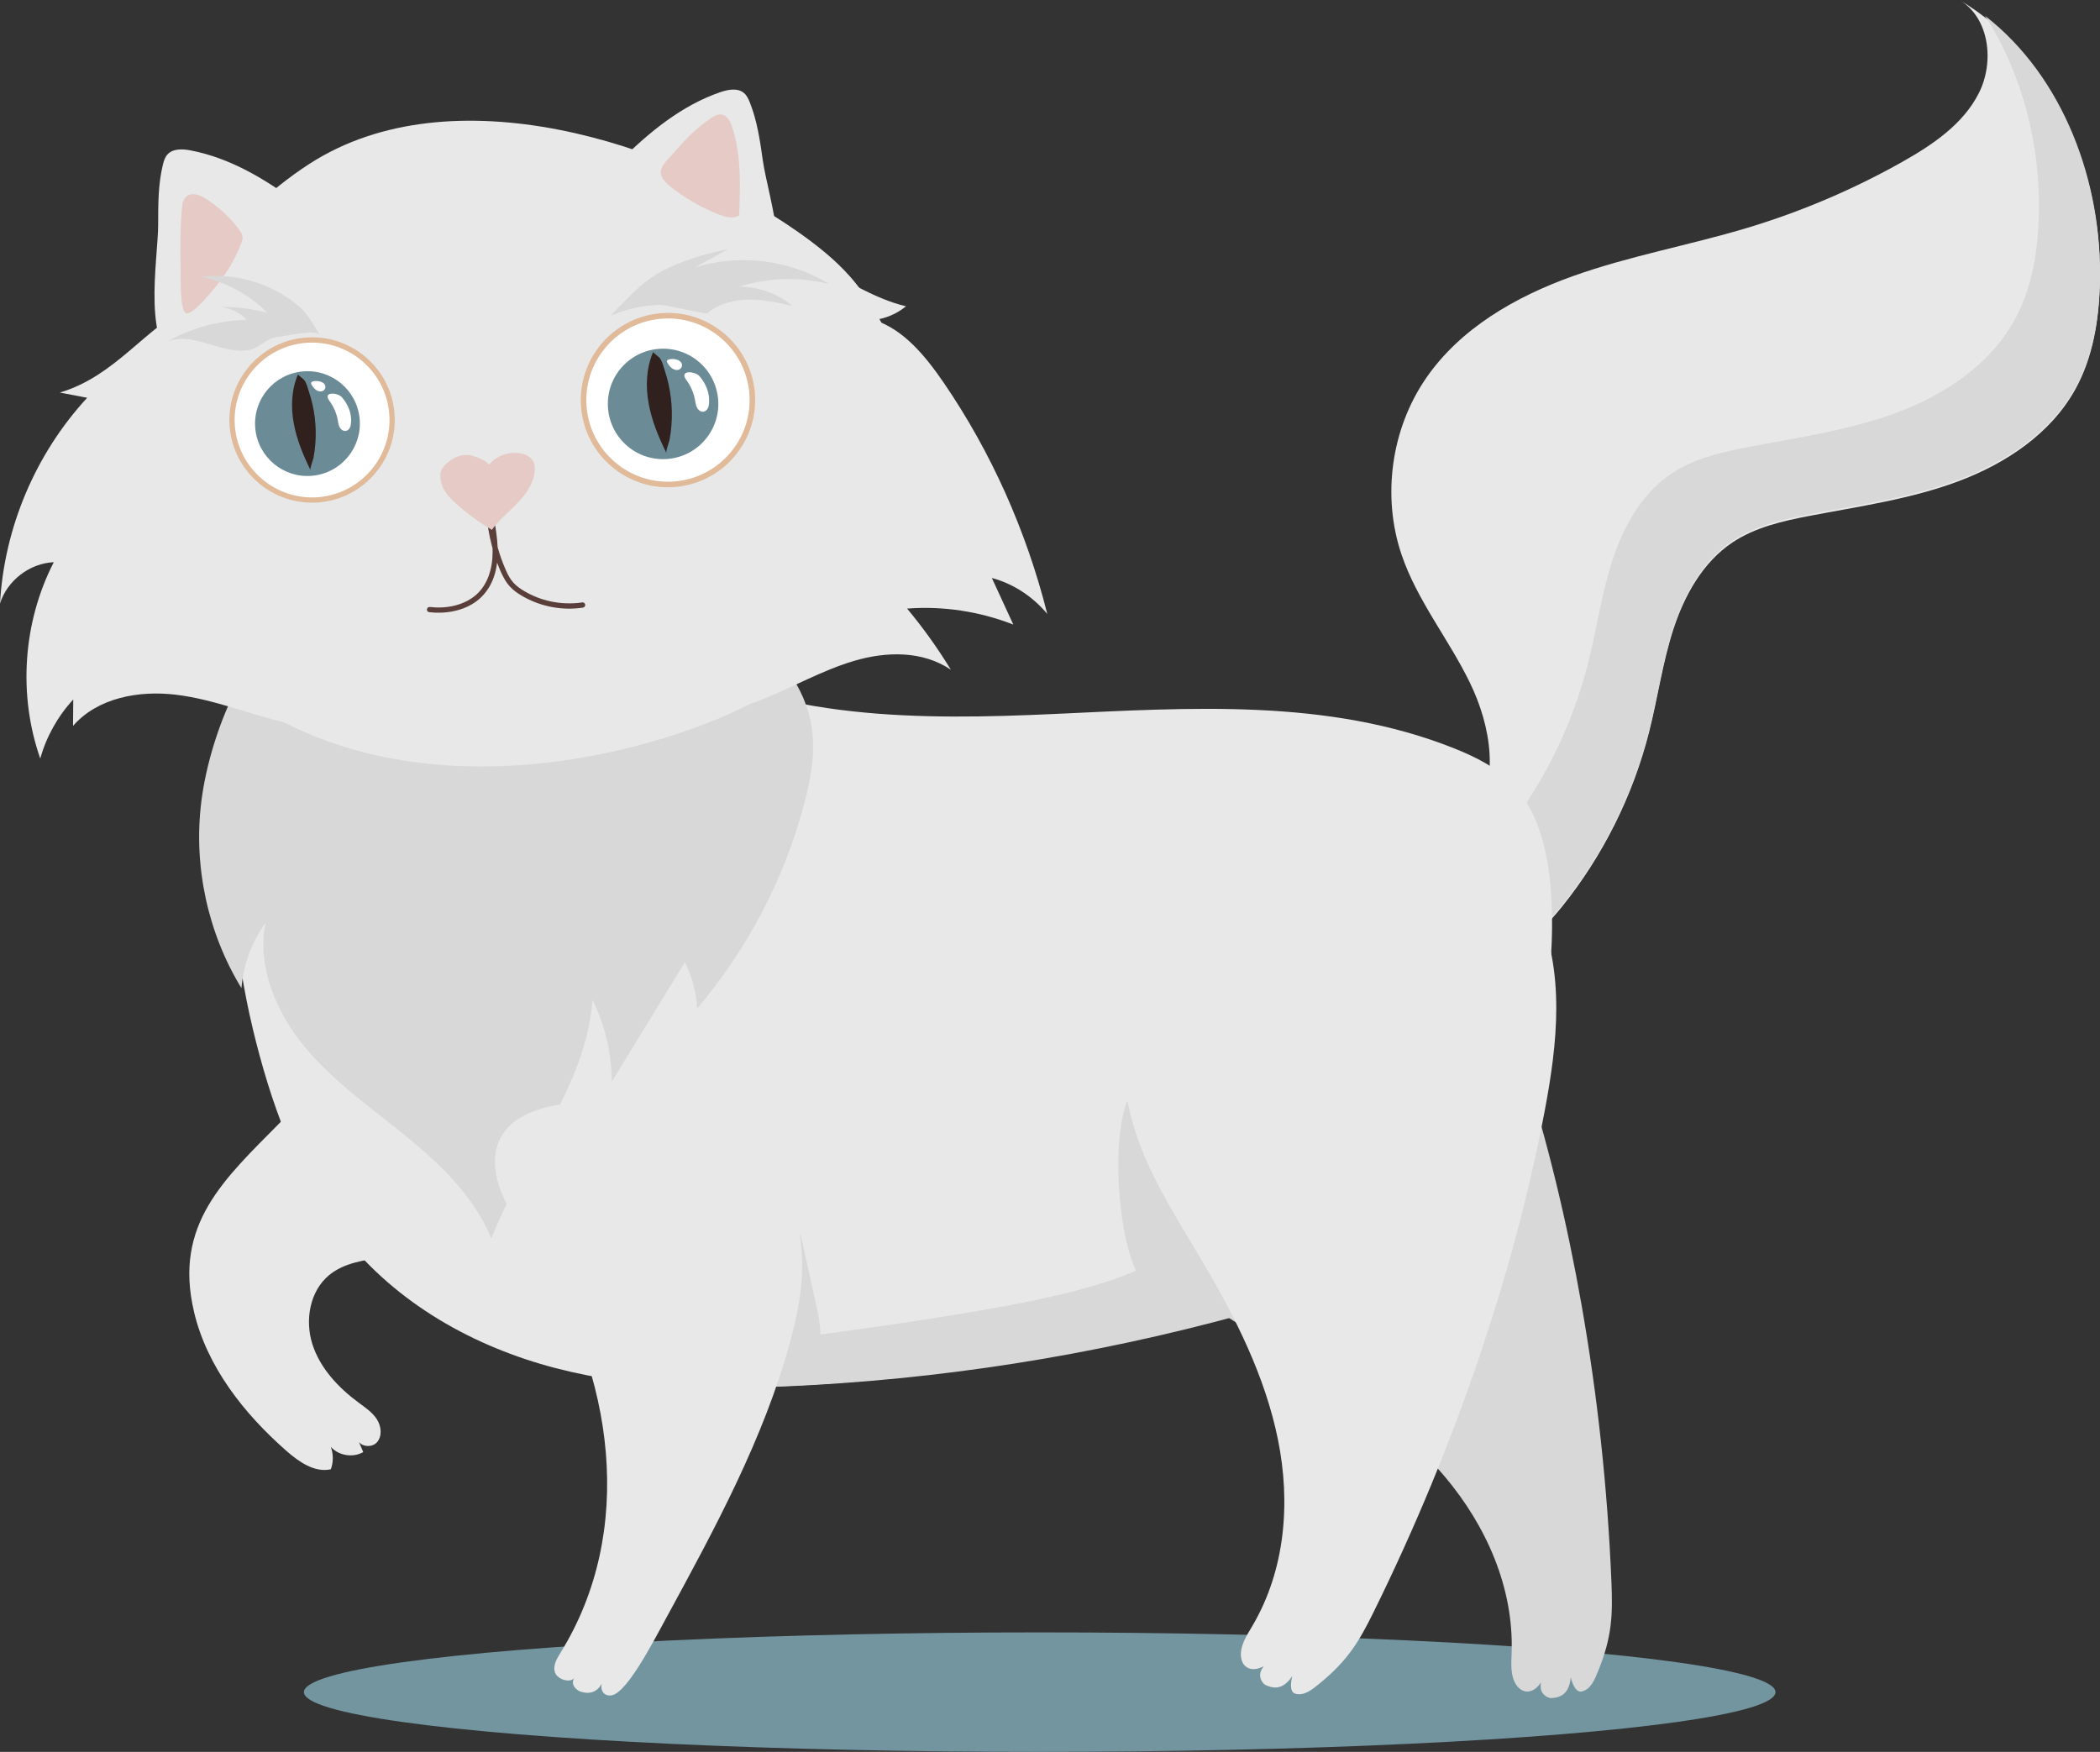 <?xml version="1.0" encoding="UTF-8"?>
<svg id="Layer_2" data-name="Layer 2" xmlns="http://www.w3.org/2000/svg" viewBox="0 0 886.66 739.78">
  <rect x="0" y="0" width="886.66" height="739.78" fill="#333333" stroke="none"/>
  <defs>
    <style>
      .cls-1 {
        fill: #30211f;
      }

      .cls-2 {
        fill: #fff;
      }

      .cls-3 {
        fill: #d8d8d8;
      }

      .cls-4 {
        fill: #e0ba99;
      }

      .cls-5 {
        fill: #6b8c96;
      }

      .cls-6 {
        fill: #e5cac6;
      }

      .cls-7 {
        fill: #e9f1f4;
      }

      .cls-8 {
        fill: #e8e8e8;
      }

      .cls-9 {
        fill: #593e39;
      }

      .cls-10 {
        fill: #7295a0;
      }
    </style>
  </defs>
  <ellipse class="cls-10" cx="438.98" cy="714.55" rx="310.66" ry="25.23"/>
  <g>
    <path class="cls-8" d="M621.36,346.84c12.15-16.54,8.24-40.05-.72-58.51-8.96-18.46-22.35-34.78-28.91-54.22-8.29-24.57-4.35-52.94,10.31-74.32,14.47-21.11,37.88-34.54,61.98-43.16,24.1-8.62,49.48-13.1,73.98-20.49,22.67-6.84,44.59-16.19,65.22-27.81,12.82-7.22,25.71-15.93,32.32-29.08,6.61-13.15,4.45-31.74-8.21-39.24,40.32,23.85,60.56,73.32,59.27,120.15-.42,15.29-2.95,30.87-10.36,44.25-10.4,18.77-29.47,31.41-49.57,38.9-20.1,7.49-41.54,10.49-62.61,14.53-11.38,2.18-23,4.81-32.62,11.25-12.45,8.34-20.18,22.22-24.84,36.46-4.65,14.24-6.66,29.2-10.35,43.72-6.8,26.75-19.4,52.01-36.68,73.53-11.4,14.2-27.1,27.67-45.28,26.6-2.71-.16-5.51-.7-7.69-2.32-1.97-1.47-3.24-3.7-4.17-5.98-5.2-12.66-1.4-27.19,4.11-39.71,5.52-12.52,12.8-24.6,14.76-38.14l.07,23.58Z"/>
    <path class="cls-3" d="M838.12,6.67c15.84,24.5,23.53,54.97,22.72,84.4-.42,15.29-2.95,30.87-10.36,44.25-10.4,18.77-29.47,31.41-49.57,38.9-20.11,7.49-41.54,10.49-62.61,14.53-11.38,2.18-23,4.81-32.62,11.25-12.45,8.34-20.19,22.22-24.84,36.46-4.65,14.24-6.66,29.2-10.35,43.72-6.8,26.75-19.4,52.01-36.68,73.53-8.76,10.91-20.06,21.39-33.07,25.17-1.29,7.32-1.11,14.7,1.7,21.54,.94,2.28,2.2,4.5,4.17,5.98,2.18,1.63,4.98,2.16,7.69,2.32,18.18,1.07,33.88-12.41,45.28-26.6,17.28-21.52,29.88-46.78,36.68-73.53,3.69-14.52,5.7-29.48,10.35-43.72,4.65-14.24,12.39-28.12,24.84-36.46,9.63-6.45,21.25-9.07,32.62-11.25,21.07-4.04,42.51-7.04,62.61-14.53,20.1-7.49,39.18-20.14,49.57-38.9,7.41-13.38,9.94-28.96,10.36-44.25,1.18-42.45-15.35-87.06-48.48-112.8Z"/>
    <path class="cls-3" d="M449.36,437.28c-.89,22.82,7.1,44.55,17.95,64.05,7.93,14.27,17.52,27.75,29.71,38.83,14.43,13.13,32.11,22.57,49.09,32.7,23.69,14.13,46.54,30.02,63.96,50.73,17.41,20.71,29.11,46.77,28.17,74.33-.16,4.69-.6,9.73,1.95,13.55,2.55,3.82,7.11,4.05,10.41-1-.63,3.75,1.16,5.89,3.96,6.6,5.77-.07,8.02-3.18,8.66-8.68,.69,2.78,2.11,6.21,4.44,5.92,4.03-.8,5.65-5.08,7.15-8.77,5.86-14.39,6.13-23.76,5.57-37.43-1.62-39.42-5.84-78.55-12.62-117.09-6.13-34.86-14.36-69.25-25.13-102.76-9-28.01-20.72-56.66-44.59-74.47-51.45-38.37-145.96-5.95-148.67,63.47Z"/>
    <path class="cls-8" d="M81.92,553.99c5.5,23.2,21.04,42.87,38.93,58.62,5.31,4.67,11.94,9.35,18.84,7.83,1.11-3.03,1.1-6.46-.03-9.48,3.32,3.75,9.37,4.73,13.71,2.22-.83-1.95-1.67-3.9-2.5-5.85,.48,3.47,5.85,4.38,8.22,1.79,2.37-2.59,1.94-6.83,.04-9.78-1.89-2.95-4.91-4.96-7.73-7.05-8.56-6.34-16.25-14.5-19.49-24.64-3.25-10.14-1.14-22.47,7.09-29.22,12.69-10.42,33.93-4.44,45.89-15.69,7.73-7.27,8.58-19.81,4.4-29.56-6.42-14.97-24.58-29.53-40.53-32.73-14.28-2.87-21.21,4.16-30.59,13.67-23.44,23.77-45.02,42.84-36.24,79.87Z"/>
    <path class="cls-8" d="M106.62,433.95c7.52,31.47,18.6,62.67,37.92,87.41,22.86,29.28,55.92,47.5,90.18,56.4,34.26,8.9,69.91,9.11,105.08,7.12,65.32-3.69,130.28-14.81,193.51-33.13,21.92-6.35,43.99-13.75,62.86-27.49,41.4-30.16,61.13-87.78,58.99-142.11-.72-18.24-4.18-37.66-16.05-50.51-6.88-7.45-15.94-11.95-25.03-15.58-53.32-21.31-111.88-17.18-168.6-14.58-56.72,2.61-116.12,2.8-166.81-25.14-16.76-9.23-32.26-21.41-49.98-28.15-25.72-9.78-55.22-6.95-78.99,7.58-57.33,35.04-57.73,116.84-43.07,178.18Z"/>
    <path class="cls-3" d="M508.72,515.01c-4.74,4.8-9.51,9.63-14.97,13.6-8.83,6.42-19.18,10.41-29.62,13.6-15.22,4.66-30.88,7.77-46.55,10.54-28.38,5.01-56.94,8.92-85.51,12.7-11.56,1.53-23.63,3.22-33.21,9.88-3.62,2.52-6.76,6-9.26,10.03,17.75,.95,35.62,.51,53.37-.49,65.32-3.69,130.29-14.81,193.51-33.13,.04-.01,.09-.03,.13-.04,9.42-24.38,9.48-52.14,5.33-78.23-7.98,15.91-20.7,28.86-33.2,41.53Z"/>
    <path class="cls-3" d="M84.99,338.63c-3.37,27.12,2.71,55.32,16.95,78.64,.82-9.93,4.38-19.61,10.2-27.7-3.76,18.62,4.44,37.93,16.56,52.55,12.12,14.62,27.92,25.63,42.65,37.62,14.73,11.99,28.95,25.69,36.11,43.28,13.23-34.29,40.12-64.17,42.7-100.83,5.29,10.7,8.1,22.62,8.15,34.55,10.28-16.8,20.56-33.6,30.84-50.4,3.07,6.04,4.86,12.72,5.21,19.48,21.18-24.91,36.72-54.58,45.13-86.17,2.83-10.62,4.87-21.72,3.22-32.58-2.61-17.17-14.35-31.98-28.82-41.6-14.46-9.62-31.47-14.66-48.45-18.31-41.74-8.99-87.85-10.84-128.33,4.74-30.46,11.71-48.37,56.5-52.13,86.74Z"/>
    <path class="cls-8" d="M85.3,111.36c-6.77,8.34-13.19,17.11-17.38,27-4.9,11.57-6.56,24.22-8.03,36.7-2.68,22.82-4.76,46.5,2.53,68.29,6.64,19.82,20.71,36.57,37.44,49.11,47.05,35.27,112.09,37.36,168.98,22.48,31.03-8.12,61.51-21.21,84.85-43.21,23.34-22.01,38.71-53.95,35.43-85.86-1.43-13.86-6.22-27.17-12.08-39.81-4.8-10.36-10.41-20.46-17.94-29.05-6.6-7.53-14.55-13.76-22.77-19.49-53.87-37.56-145.74-67.05-205.68-28.33-17.42,11.25-32.34,26.13-45.36,42.17Z"/>
    <path class="cls-8" d="M25.33,165.78c3.83,.73,7.65,1.46,11.48,2.19C15.03,191.53,1.77,222.82,0,254.86c3.03-9.71,12.55-17.03,22.71-17.45-13.03,25.33-15.14,56.04-5.71,82.91,2.58-9.26,7.4-17.88,13.93-24.94-.03,3.72-.06,7.43-.09,11.15,10.35-11.89,27.81-15.06,43.46-13.16,15.65,1.9,30.44,8,45.77,11.68,15.33,3.68,32.32,4.72,46.08-2.95,8.82-4.92,15.48-12.97,20.9-21.49,15.13-23.78,22-53.06,17.17-80.83-4.82-27.76-21.77-53.57-46.27-67.49-22.07-12.54-52.76-15.57-76.04-4.15-20.92,10.27-32.8,30.46-56.59,37.62Z"/>
    <path class="cls-8" d="M382.54,129.33c-3.95,3.24-8.7,5.25-13.6,5.75,12.46,3.89,21.77,15.2,29.58,26.62,19.91,29.11,34.81,62.39,43.66,97.54-6.22-7.45-14.48-12.8-23.4-15.17,3.02,6.56,6.04,13.12,9.06,19.67-14.33-5.59-29.7-7.9-44.85-6.75,6.74,8.07,12.92,16.71,18.48,25.82-11.96-8.09-27.22-7.75-40.77-3.76-13.55,3.99-26.11,11.25-39.31,16.47-22.25,8.8-47.26,11.58-69.4,2.47-26.77-11.01-46.58-39.31-51.3-70.46-4.72-31.14,5.06-64.13,24.2-87.56,18.45-22.6,47.94-38.67,75.38-42.13,28.53-3.59,55.01,25.1,82.28,31.5Z"/>
    <path class="cls-8" d="M66.78,94.53c0-8.39,0-16.87,2-25.01,.37-1.5,.83-3.03,1.83-4.19,2.29-2.66,6.42-2.48,9.87-1.82,16.76,3.2,31.81,12.29,45.49,22.49,7.18,5.35,14.74,12.37,14.55,21.32-.13,6.11-3.92,11.45-7.7,16.26-10.61,13.5-34.69,41.71-55.07,32.84-18.61-8.1-10.96-46.27-10.96-61.87Z"/>
    <path class="cls-8" d="M322.07,67.7c-1.17-8.3-2.37-16.7-5.49-24.48-.57-1.43-1.24-2.88-2.4-3.89-2.64-2.31-6.71-1.55-10.03-.42-16.14,5.53-29.77,16.64-41.88,28.66-6.35,6.31-12.85,14.32-11.41,23.15,.99,6.03,5.5,10.79,9.91,15.01,12.41,11.87,40.21,36.42,59.14,24.77,17.29-10.64,4.34-47.35,2.16-62.8Z"/>
    <path class="cls-6" d="M76.76,88.48c.15-2.04,.46-4.31,2.05-5.58,2.27-1.81,5.61-.53,8.07,1.01,5.55,3.47,10.42,8.02,14.25,13.32,.58,.8,1.15,1.65,1.28,2.63,.13,1-.21,2-.58,2.94-2.32,6.02-5.57,11.67-9.56,16.73-1.71,2.17-10.58,13.57-13.67,12.73-2.85-.78-2.23-16.6-2.33-19.39-.29-8.13-.12-16.27,.49-24.38Z"/>
    <path class="cls-6" d="M300.25,49.87c1.3-.86,2.77-1.7,4.32-1.5,2.45,.31,3.8,2.95,4.57,5.29,3.91,11.92,3.44,24.78,2.92,37.32-2.58,1.55-5.89,.64-8.69-.46-6.46-2.55-12.58-5.95-18.17-10.07-2.27-1.68-6.35-4.61-6.24-7.82,.09-2.91,3.94-6.22,5.71-8.3,4.6-5.41,9.64-10.51,15.57-14.45Z"/>
    <g>
      <path class="cls-7" d="M101.45,161.89c-.33,2.46-.39,4.99-.16,7.57,1.68,18.59,18.12,32.3,36.72,30.62,12.41-1.12,22.64-8.82,27.58-19.35-2.05,15.3-14.44,27.7-30.46,29.15-18.59,1.68-35.03-12.03-36.72-30.62-.56-6.18,.58-12.13,3.04-17.37Z"/>
      <g>
        <path class="cls-2" d="M98.09,180.4c1.68,18.59,18.12,32.3,36.72,30.62,18.59-1.68,32.3-18.12,30.62-36.72-1.68-18.59-18.12-32.3-36.72-30.62-18.59,1.68-32.3,18.12-30.62,36.72Z"/>
        <path class="cls-4" d="M96.99,180.5c-1.74-19.17,12.45-36.18,31.62-37.92,19.17-1.74,36.18,12.45,37.92,31.62,1.74,19.17-12.45,36.18-31.62,37.92-19.17,1.74-36.18-12.45-37.92-31.62Zm2.21-.2c1.63,17.96,17.56,31.24,35.51,29.62,17.96-1.63,31.24-17.56,29.61-35.51-1.63-17.96-17.56-31.24-35.51-29.61-17.96,1.63-31.24,17.56-29.61,35.51Z"/>
        <path class="cls-5" d="M107.78,180.87c1.1,12.17,11.86,21.14,24.03,20.04,12.17-1.1,21.14-11.86,20.04-24.03-1.1-12.17-11.86-21.14-24.03-20.04-12.17,1.1-21.14,11.86-20.04,24.03Z"/>
        <path class="cls-1" d="M131.12,198.54c-3.09-6.3-5.83-12.85-7.09-19.75-1.27-6.9-.99-14.22,1.77-20.67-.11,.02,2.35,2.02,2.51,2.2,1.12,1.23,1.62,3.57,2.14,5.12,1.19,3.54,2.01,7.21,2.46,10.91,.45,3.71,.53,7.46,.23,11.18-.15,1.93-.41,3.85-.77,5.76-.17,.91-1.61,4.53-1.26,5.24Z"/>
        <path class="cls-2" d="M148.22,178.44c-.06,.74-.16,1.49-.49,2.15-.33,.66-.91,1.24-1.64,1.38-1.08,.22-2.15-.56-2.67-1.53-.52-.97-.64-2.09-.84-3.17-.54-2.89-1.75-5.65-3.5-8.01-2.96-3.98,3.44-3.63,5.33-1.45,2.54,2.93,4.13,6.77,3.82,10.64Z"/>
      </g>
      <path class="cls-2" d="M135.88,165.23c-.85,.21-1.76-.08-2.47-.59-.71-.51-1.25-1.23-1.73-1.96-.25-.38-.49-.91-.2-1.27,.1-.13,.26-.2,.41-.26,1.37-.55,3.9-.25,4.97,.9,1.01,1.09,.53,2.81-.97,3.18Z"/>
    </g>
    <g>
      <path class="cls-7" d="M250.08,152.65c-.35,2.59-.41,5.27-.17,7.98,1.78,19.6,19.11,34.06,38.71,32.28,13.09-1.18,23.87-9.3,29.08-20.4-2.16,16.13-15.22,29.2-32.11,30.73-19.6,1.78-36.93-12.68-38.71-32.28-.59-6.52,.62-12.78,3.21-18.31Z"/>
      <g>
        <path class="cls-2" d="M246.53,172.17c1.77,19.6,19.11,34.06,38.71,32.28,19.6-1.78,34.06-19.11,32.28-38.71-1.78-19.6-19.11-34.06-38.71-32.28-19.6,1.78-34.06,19.11-32.28,38.71Z"/>
        <path class="cls-4" d="M245.37,172.27c-1.83-20.21,13.13-38.15,33.34-39.98,20.21-1.83,38.15,13.13,39.98,33.34,1.83,20.21-13.13,38.15-33.34,39.98-20.21,1.83-38.15-13.13-39.98-33.34Zm2.33-.21c1.71,18.93,18.51,32.94,37.44,31.22,18.93-1.71,32.94-18.51,31.22-37.44-1.71-18.93-18.51-32.94-37.44-31.22-18.93,1.71-32.94,18.51-31.22,37.44Z"/>
        <path class="cls-5" d="M256.74,172.67c1.16,12.83,12.5,22.29,25.33,21.12,12.83-1.16,22.29-12.5,21.12-25.33-1.16-12.83-12.5-22.29-25.33-21.12-12.83,1.16-22.29,12.5-21.12,25.33Z"/>
        <path class="cls-1" d="M281.36,191.3c-3.26-6.64-6.14-13.54-7.48-20.82-1.34-7.28-1.05-15,1.87-21.79-.11,.02,2.48,2.13,2.65,2.32,1.18,1.3,1.71,3.76,2.26,5.4,1.25,3.73,2.12,7.6,2.59,11.5,.48,3.91,.56,7.87,.25,11.79-.16,2.04-.43,4.06-.81,6.07-.18,.95-1.7,4.78-1.33,5.53Z"/>
        <path class="cls-2" d="M299.39,170.1c-.06,.78-.17,1.57-.52,2.27-.35,.7-.96,1.3-1.73,1.46-1.14,.23-2.26-.6-2.81-1.62s-.67-2.21-.89-3.35c-.57-3.05-1.84-5.96-3.69-8.45-3.12-4.19,3.62-3.82,5.61-1.53,2.68,3.08,4.35,7.14,4.02,11.22Z"/>
      </g>
      <path class="cls-2" d="M286.38,156.17c-.9,.22-1.86-.08-2.61-.62-.75-.54-1.31-1.29-1.82-2.06-.27-.4-.52-.96-.21-1.34,.11-.13,.27-.21,.43-.28,1.44-.58,4.11-.26,5.24,.95,1.06,1.15,.56,2.96-1.03,3.35Z"/>
    </g>
    <path class="cls-9" d="M180.28,257.19c.12-.62,.7-.94,1.29-.87,6.44,.76,13.45-.45,18.67-4.49,5.71-4.43,7.76-11.84,7.75-18.8,0-.52-.02-1.04-.04-1.55-.07-.26-.14-.52-.21-.78-1.35-5.07-2.2-10.27-2.51-15.51-.08-1.42,2.12-1.59,2.2-.17,.05,.8,.11,1.59,.18,2.38,.47,.1,.79,.5,.87,.99,.74,4.17,1.45,8.43,1.63,12.67,.94,3.36,2.12,6.65,3.53,9.84,.81,1.84,1.77,3.66,3.14,5.16,1.31,1.44,2.94,2.58,4.6,3.56,3.45,2.04,7.21,3.5,11.13,4.34,4.41,.94,8.95,1.08,13.41,.42,.59-.09,1.14,.45,1.18,1.02,.05,.63-.42,1.1-1.02,1.19-8.32,1.25-17.05-.28-24.45-4.28-1.87-1.01-3.71-2.16-5.29-3.58-1.6-1.44-2.84-3.17-3.82-5.08-1.01-1.95-1.88-3.98-2.64-6.06-.25,2.03-.68,4.04-1.36,6.03-1.23,3.58-3.29,6.8-6.15,9.3-2.62,2.29-5.86,3.87-9.2,4.77-3.92,1.06-8.01,1.28-12.03,.8-.59-.07-.98-.74-.87-1.29Z"/>
    <path class="cls-6" d="M219.52,191.38c2.15,.35,4.35,1.34,5.46,3.22,.84,1.42,.94,3.17,.74,4.81-.62,5.1-3.84,9.51-7.41,13.2-3.57,3.69-7.63,6.96-10.63,11.14-5.36-3.18-10.42-6.87-15.07-11.02-1.97-1.76-3.9-3.63-5.14-5.96s-2.17-5.81-1.12-8.23c1.17-2.67,7.37-8.37,14.21-5.74,2.29,.88,4.45,1.6,5.96,3.46,2.87-3.78,8.37-5.63,13-4.87Z"/>
    <path class="cls-3" d="M475.46,523.68c1.58,6.7,3.75,13.38,7.67,19.04,3.92,5.66,9.79,10.23,16.59,11.36,12.87,2.14,24.69-8.45,30.33-20.22,6.49-13.54,7.6-29.58,3.03-43.88-4.57-14.3-14.76-26.73-27.9-34-40.02-22.16-34.44,47.65-29.72,67.7Z"/>
    <path class="cls-8" d="M487.7,367.39c-11.71,19.6-15.1,42.51-14.91,64.83,.13,16.33,2.09,32.75,7.49,48.32,6.39,18.43,17.39,35.19,27.44,52.21,14.03,23.75,26.49,48.64,31.86,75.16,5.37,26.52,3.17,55-10.85,78.75-2.38,4.04-5.18,8.26-4.77,12.83,.41,4.57,4.3,6.96,9.62,4.11-2.34,2.99-1.8,5.73,.31,7.69,5.1,2.7,8.56,1.05,11.76-3.47-.73,2.77-1.12,6.46,1.06,7.32,3.92,1.23,7.39-1.75,10.47-4.27,12.04-9.83,16.76-17.92,22.81-30.19,17.45-35.39,32.48-71.76,44.98-108.84,11.31-33.54,20.55-67.67,27.14-102.24,5.51-28.91,8.94-59.67-3.5-86.73-26.8-58.32-125.29-75.1-160.91-15.46Z"/>
    <path class="cls-3" d="M337.92,520.79c2.22,10.05,4.44,20.09,6.66,30.14,1.57,7.11,3.09,14.77,.22,21.45-4.96,11.53-30.29,15.79-23.81-1.55,2.96-7.93,8.55-14.74,11.51-22.83,3.19-8.72,5.05-17.93,5.42-27.22Z"/>
    <path class="cls-8" d="M208.98,491.19c.29,12.69,9.02,24.47,16.4,35.98,34.36,53.63,42.99,119.52,11.28,170.74-1.62,2.61-3.37,5.53-2.28,8.46s6.74,4.59,8.26,1.95c-1.7,2.41-.27,4.54,1.9,5.79,5.4,2.08,8.67-.58,10.14-4.49-1.53,2.29-.81,6.28,2.64,6.33,6.31,.82,17.63-21.06,24-32.76,20.56-37.8,41.25-75.89,52.33-116.74,3.94-14.52,6.65-29.59,4.02-44.66-2.63-15.07-11.18-30.26-26.07-39.8-13.02-8.34-29.38-11.6-45.13-14.63-23.18-4.46-58.08-1.56-57.5,23.85Z"/>
    <path class="cls-3" d="M307.47,105.18c-4.73,2.6-9.45,5.21-14.17,7.81,18.75-5.95,40.03-3.36,56.79,6.92-12.49-3.08-25.83-2.68-38.11,1.14,8.18-.02,16.34,2.91,22.64,8.14-6.1-1.37-12.26-2.74-18.51-2.67-6.25,.07-12.68,1.71-17.44,5.76-.61,.52-17.58-3.59-20.2-3.54-7.22,.14-14.1,1.84-20.76,4.56,6.84-6.57,12.24-13.52,20.75-18.22,8.98-4.96,19.01-7.85,29.01-9.91Z"/>
    <path class="cls-3" d="M69.98,144.57c10.37-5.95,22.25-9.25,34.2-9.5-2.82-2.95-6.67-4.89-10.71-5.42,6.54-.12,13.1,.72,19.41,2.48-7.58-7.74-17.53-13.12-28.15-15.22,15.2-1.91,31.13,3.09,42.51,13.34,2.26,2.04,6.59,8.62,7.66,11.46-1.03-2.73-9.83-.54-18.32,.7-4.32,.63-7.31,4.69-11.58,5.42-11.63,1.99-24.11-8.47-35.02-3.27Z"/>
  </g>
</svg>